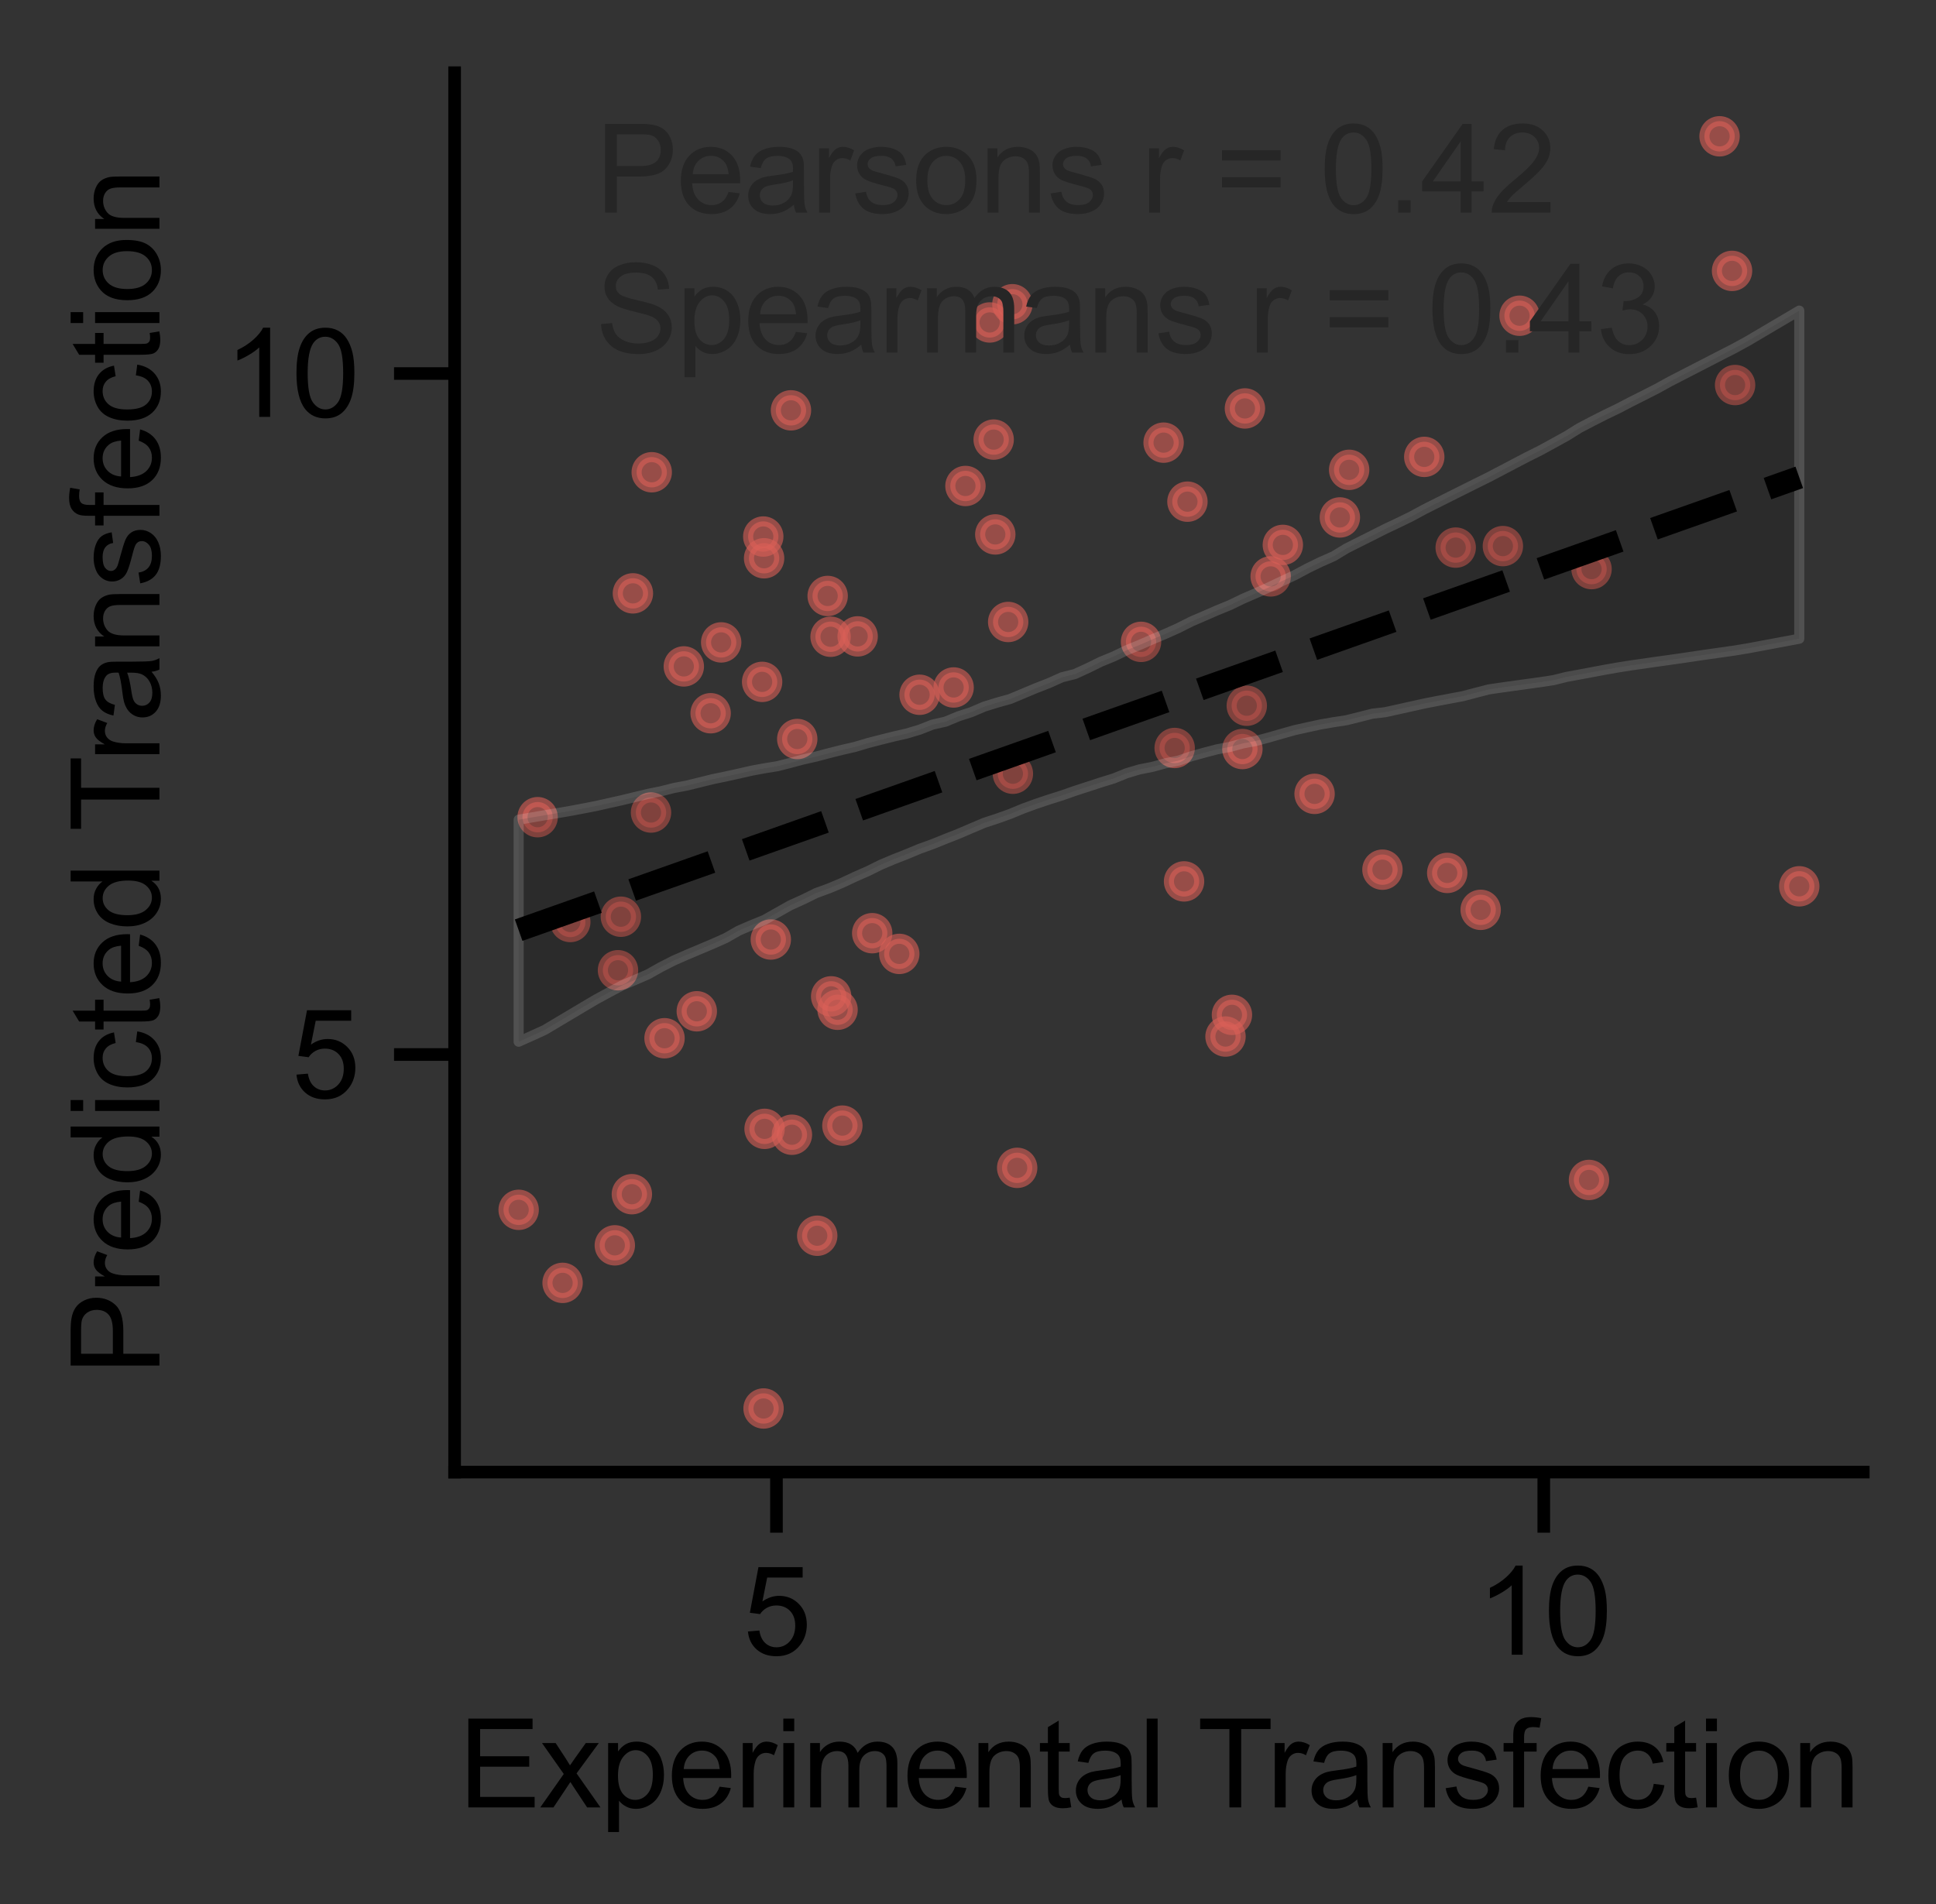 <?xml version="1.0" encoding="utf-8" standalone="no"?>
<!DOCTYPE svg PUBLIC "-//W3C//DTD SVG 1.1//EN"
  "http://www.w3.org/Graphics/SVG/1.1/DTD/svg11.dtd">
<svg xmlns:xlink="http://www.w3.org/1999/xlink" width="191.721pt" height="188.595pt" viewBox="0 0 191.721 188.595" xmlns="http://www.w3.org/2000/svg" version="1.1">
 <rect x="0" y="0" width="191.721" height="188.595" fill="#333333" stroke="none"/>
 <defs>
  <style type="text/css">*{stroke-linejoin: round; stroke-linecap: butt}</style>
 </defs>
 <g id="figure_1">
  <g id="patch_1">
   <path d="M 0 188.595 
L 191.721 188.595 
L 191.721 0 
L 0 0 
L 0 188.595 
z
" style="fill: none"/>
  </g>
  <g id="axes_1">
   <g id="patch_2">
    <path d="M 45.021 145.8 
L 184.521 145.8 
L 184.521 7.2 
L 45.021 7.2 
L 45.021 145.8 
z
" style="fill: none"/>
   </g>
   <g id="matplotlib.axis_1">
    <g id="xtick_1">
     <g id="line2d_1">
      <defs>
       <path id="mba3bfa039f" d="M 0 0 
L 0 6 
" style="stroke: #000000; stroke-width: 1.25"/>
      </defs>
      <g>
       <use xlink:href="#mba3bfa039f" x="76.892" y="145.8" style="stroke: #000000; stroke-width: 1.25"/>
      </g>
     </g>
     <g id="text_1">
      <!-- 5 -->
      <g transform="translate(73.556 163.889) scale(0.12 -0.12)">
       <defs>
        <path id="ArialMT-35" d="M 266 1200 
L 856 1250 
Q 922 819 1161 601 
Q 1400 384 1738 384 
Q 2144 384 2425 690 
Q 2706 997 2706 1503 
Q 2706 1984 2436 2262 
Q 2166 2541 1728 2541 
Q 1456 2541 1237 2417 
Q 1019 2294 894 2097 
L 366 2166 
L 809 4519 
L 3088 4519 
L 3088 3981 
L 1259 3981 
L 1013 2750 
Q 1425 3038 1878 3038 
Q 2478 3038 2890 2622 
Q 3303 2206 3303 1553 
Q 3303 931 2941 478 
Q 2500 -78 1738 -78 
Q 1113 -78 717 272 
Q 322 622 266 1200 
z
" transform="scale(0.016)"/>
       </defs>
       <use xlink:href="#ArialMT-35"/>
      </g>
     </g>
    </g>
    <g id="xtick_2">
     <g id="line2d_2">
      <g>
       <use xlink:href="#mba3bfa039f" x="152.88" y="145.8" style="stroke: #000000; stroke-width: 1.25"/>
      </g>
     </g>
     <g id="text_2">
      <!-- 10 -->
      <g transform="translate(146.207 163.889) scale(0.12 -0.12)">
       <defs>
        <path id="ArialMT-31" d="M 2384 0 
L 1822 0 
L 1822 3584 
Q 1619 3391 1289 3197 
Q 959 3003 697 2906 
L 697 3450 
Q 1169 3672 1522 3987 
Q 1875 4303 2022 4600 
L 2384 4600 
L 2384 0 
z
" transform="scale(0.016)"/>
        <path id="ArialMT-30" d="M 266 2259 
Q 266 3072 433 3567 
Q 600 4063 929 4331 
Q 1259 4600 1759 4600 
Q 2128 4600 2406 4451 
Q 2684 4303 2865 4023 
Q 3047 3744 3150 3342 
Q 3253 2941 3253 2259 
Q 3253 1453 3087 958 
Q 2922 463 2592 192 
Q 2263 -78 1759 -78 
Q 1097 -78 719 397 
Q 266 969 266 2259 
z
M 844 2259 
Q 844 1131 1108 757 
Q 1372 384 1759 384 
Q 2147 384 2411 759 
Q 2675 1134 2675 2259 
Q 2675 3391 2411 3762 
Q 2147 4134 1753 4134 
Q 1366 4134 1134 3806 
Q 844 3388 844 2259 
z
" transform="scale(0.016)"/>
       </defs>
       <use xlink:href="#ArialMT-31"/>
       <use xlink:href="#ArialMT-30" x="55.615"/>
      </g>
     </g>
    </g>
    <g id="text_3">
     <!-- Experimental Transfection -->
     <g transform="translate(45.408 179.01) scale(0.12 -0.12)">
      <defs>
       <path id="ArialMT-45" d="M 506 0 
L 506 4581 
L 3819 4581 
L 3819 4041 
L 1113 4041 
L 1113 2638 
L 3647 2638 
L 3647 2100 
L 1113 2100 
L 1113 541 
L 3925 541 
L 3925 0 
L 506 0 
z
" transform="scale(0.016)"/>
       <path id="ArialMT-78" d="M 47 0 
L 1259 1725 
L 138 3319 
L 841 3319 
L 1350 2541 
Q 1494 2319 1581 2169 
Q 1719 2375 1834 2534 
L 2394 3319 
L 3066 3319 
L 1919 1756 
L 3153 0 
L 2463 0 
L 1781 1031 
L 1600 1309 
L 728 0 
L 47 0 
z
" transform="scale(0.016)"/>
       <path id="ArialMT-70" d="M 422 -1272 
L 422 3319 
L 934 3319 
L 934 2888 
Q 1116 3141 1344 3267 
Q 1572 3394 1897 3394 
Q 2322 3394 2647 3175 
Q 2972 2956 3137 2557 
Q 3303 2159 3303 1684 
Q 3303 1175 3120 767 
Q 2938 359 2589 142 
Q 2241 -75 1856 -75 
Q 1575 -75 1351 44 
Q 1128 163 984 344 
L 984 -1272 
L 422 -1272 
z
M 931 1641 
Q 931 1000 1190 694 
Q 1450 388 1819 388 
Q 2194 388 2461 705 
Q 2728 1022 2728 1688 
Q 2728 2322 2467 2637 
Q 2206 2953 1844 2953 
Q 1484 2953 1207 2617 
Q 931 2281 931 1641 
z
" transform="scale(0.016)"/>
       <path id="ArialMT-65" d="M 2694 1069 
L 3275 997 
Q 3138 488 2766 206 
Q 2394 -75 1816 -75 
Q 1088 -75 661 373 
Q 234 822 234 1631 
Q 234 2469 665 2931 
Q 1097 3394 1784 3394 
Q 2450 3394 2872 2941 
Q 3294 2488 3294 1666 
Q 3294 1616 3291 1516 
L 816 1516 
Q 847 969 1125 678 
Q 1403 388 1819 388 
Q 2128 388 2347 550 
Q 2566 713 2694 1069 
z
M 847 1978 
L 2700 1978 
Q 2663 2397 2488 2606 
Q 2219 2931 1791 2931 
Q 1403 2931 1139 2672 
Q 875 2413 847 1978 
z
" transform="scale(0.016)"/>
       <path id="ArialMT-72" d="M 416 0 
L 416 3319 
L 922 3319 
L 922 2816 
Q 1116 3169 1280 3281 
Q 1444 3394 1641 3394 
Q 1925 3394 2219 3213 
L 2025 2691 
Q 1819 2813 1613 2813 
Q 1428 2813 1281 2702 
Q 1134 2591 1072 2394 
Q 978 2094 978 1738 
L 978 0 
L 416 0 
z
" transform="scale(0.016)"/>
       <path id="ArialMT-69" d="M 425 3934 
L 425 4581 
L 988 4581 
L 988 3934 
L 425 3934 
z
M 425 0 
L 425 3319 
L 988 3319 
L 988 0 
L 425 0 
z
" transform="scale(0.016)"/>
       <path id="ArialMT-6d" d="M 422 0 
L 422 3319 
L 925 3319 
L 925 2853 
Q 1081 3097 1340 3245 
Q 1600 3394 1931 3394 
Q 2300 3394 2536 3241 
Q 2772 3088 2869 2813 
Q 3263 3394 3894 3394 
Q 4388 3394 4653 3120 
Q 4919 2847 4919 2278 
L 4919 0 
L 4359 0 
L 4359 2091 
Q 4359 2428 4304 2576 
Q 4250 2725 4106 2815 
Q 3963 2906 3769 2906 
Q 3419 2906 3187 2673 
Q 2956 2441 2956 1928 
L 2956 0 
L 2394 0 
L 2394 2156 
Q 2394 2531 2256 2718 
Q 2119 2906 1806 2906 
Q 1569 2906 1367 2781 
Q 1166 2656 1075 2415 
Q 984 2175 984 1722 
L 984 0 
L 422 0 
z
" transform="scale(0.016)"/>
       <path id="ArialMT-6e" d="M 422 0 
L 422 3319 
L 928 3319 
L 928 2847 
Q 1294 3394 1984 3394 
Q 2284 3394 2536 3286 
Q 2788 3178 2913 3003 
Q 3038 2828 3088 2588 
Q 3119 2431 3119 2041 
L 3119 0 
L 2556 0 
L 2556 2019 
Q 2556 2363 2490 2533 
Q 2425 2703 2258 2804 
Q 2091 2906 1866 2906 
Q 1506 2906 1245 2678 
Q 984 2450 984 1813 
L 984 0 
L 422 0 
z
" transform="scale(0.016)"/>
       <path id="ArialMT-74" d="M 1650 503 
L 1731 6 
Q 1494 -44 1306 -44 
Q 1000 -44 831 53 
Q 663 150 594 308 
Q 525 466 525 972 
L 525 2881 
L 113 2881 
L 113 3319 
L 525 3319 
L 525 4141 
L 1084 4478 
L 1084 3319 
L 1650 3319 
L 1650 2881 
L 1084 2881 
L 1084 941 
Q 1084 700 1114 631 
Q 1144 563 1211 522 
Q 1278 481 1403 481 
Q 1497 481 1650 503 
z
" transform="scale(0.016)"/>
       <path id="ArialMT-61" d="M 2588 409 
Q 2275 144 1986 34 
Q 1697 -75 1366 -75 
Q 819 -75 525 192 
Q 231 459 231 875 
Q 231 1119 342 1320 
Q 453 1522 633 1644 
Q 813 1766 1038 1828 
Q 1203 1872 1538 1913 
Q 2219 1994 2541 2106 
Q 2544 2222 2544 2253 
Q 2544 2597 2384 2738 
Q 2169 2928 1744 2928 
Q 1347 2928 1158 2789 
Q 969 2650 878 2297 
L 328 2372 
Q 403 2725 575 2942 
Q 747 3159 1072 3276 
Q 1397 3394 1825 3394 
Q 2250 3394 2515 3294 
Q 2781 3194 2906 3042 
Q 3031 2891 3081 2659 
Q 3109 2516 3109 2141 
L 3109 1391 
Q 3109 606 3145 398 
Q 3181 191 3288 0 
L 2700 0 
Q 2613 175 2588 409 
z
M 2541 1666 
Q 2234 1541 1622 1453 
Q 1275 1403 1131 1340 
Q 988 1278 909 1158 
Q 831 1038 831 891 
Q 831 666 1001 516 
Q 1172 366 1500 366 
Q 1825 366 2078 508 
Q 2331 650 2450 897 
Q 2541 1088 2541 1459 
L 2541 1666 
z
" transform="scale(0.016)"/>
       <path id="ArialMT-6c" d="M 409 0 
L 409 4581 
L 972 4581 
L 972 0 
L 409 0 
z
" transform="scale(0.016)"/>
       <path id="ArialMT-20" transform="scale(0.016)"/>
       <path id="ArialMT-54" d="M 1659 0 
L 1659 4041 
L 150 4041 
L 150 4581 
L 3781 4581 
L 3781 4041 
L 2266 4041 
L 2266 0 
L 1659 0 
z
" transform="scale(0.016)"/>
       <path id="ArialMT-73" d="M 197 991 
L 753 1078 
Q 800 744 1014 566 
Q 1228 388 1613 388 
Q 2000 388 2187 545 
Q 2375 703 2375 916 
Q 2375 1106 2209 1216 
Q 2094 1291 1634 1406 
Q 1016 1563 777 1677 
Q 538 1791 414 1992 
Q 291 2194 291 2438 
Q 291 2659 392 2848 
Q 494 3038 669 3163 
Q 800 3259 1026 3326 
Q 1253 3394 1513 3394 
Q 1903 3394 2198 3281 
Q 2494 3169 2634 2976 
Q 2775 2784 2828 2463 
L 2278 2388 
Q 2241 2644 2061 2787 
Q 1881 2931 1553 2931 
Q 1166 2931 1000 2803 
Q 834 2675 834 2503 
Q 834 2394 903 2306 
Q 972 2216 1119 2156 
Q 1203 2125 1616 2013 
Q 2213 1853 2448 1751 
Q 2684 1650 2818 1456 
Q 2953 1263 2953 975 
Q 2953 694 2789 445 
Q 2625 197 2315 61 
Q 2006 -75 1616 -75 
Q 969 -75 630 194 
Q 291 463 197 991 
z
" transform="scale(0.016)"/>
       <path id="ArialMT-66" d="M 556 0 
L 556 2881 
L 59 2881 
L 59 3319 
L 556 3319 
L 556 3672 
Q 556 4006 616 4169 
Q 697 4388 901 4523 
Q 1106 4659 1475 4659 
Q 1713 4659 2000 4603 
L 1916 4113 
Q 1741 4144 1584 4144 
Q 1328 4144 1222 4034 
Q 1116 3925 1116 3625 
L 1116 3319 
L 1763 3319 
L 1763 2881 
L 1116 2881 
L 1116 0 
L 556 0 
z
" transform="scale(0.016)"/>
       <path id="ArialMT-63" d="M 2588 1216 
L 3141 1144 
Q 3050 572 2676 248 
Q 2303 -75 1759 -75 
Q 1078 -75 664 370 
Q 250 816 250 1647 
Q 250 2184 428 2587 
Q 606 2991 970 3192 
Q 1334 3394 1763 3394 
Q 2303 3394 2647 3120 
Q 2991 2847 3088 2344 
L 2541 2259 
Q 2463 2594 2264 2762 
Q 2066 2931 1784 2931 
Q 1359 2931 1093 2626 
Q 828 2322 828 1663 
Q 828 994 1084 691 
Q 1341 388 1753 388 
Q 2084 388 2306 591 
Q 2528 794 2588 1216 
z
" transform="scale(0.016)"/>
       <path id="ArialMT-6f" d="M 213 1659 
Q 213 2581 725 3025 
Q 1153 3394 1769 3394 
Q 2453 3394 2887 2945 
Q 3322 2497 3322 1706 
Q 3322 1066 3130 698 
Q 2938 331 2570 128 
Q 2203 -75 1769 -75 
Q 1072 -75 642 372 
Q 213 819 213 1659 
z
M 791 1659 
Q 791 1022 1069 705 
Q 1347 388 1769 388 
Q 2188 388 2466 706 
Q 2744 1025 2744 1678 
Q 2744 2294 2464 2611 
Q 2184 2928 1769 2928 
Q 1347 2928 1069 2612 
Q 791 2297 791 1659 
z
" transform="scale(0.016)"/>
      </defs>
      <use xlink:href="#ArialMT-45"/>
      <use xlink:href="#ArialMT-78" x="66.699"/>
      <use xlink:href="#ArialMT-70" x="116.699"/>
      <use xlink:href="#ArialMT-65" x="172.314"/>
      <use xlink:href="#ArialMT-72" x="227.93"/>
      <use xlink:href="#ArialMT-69" x="261.23"/>
      <use xlink:href="#ArialMT-6d" x="283.447"/>
      <use xlink:href="#ArialMT-65" x="366.748"/>
      <use xlink:href="#ArialMT-6e" x="422.363"/>
      <use xlink:href="#ArialMT-74" x="477.979"/>
      <use xlink:href="#ArialMT-61" x="505.762"/>
      <use xlink:href="#ArialMT-6c" x="561.377"/>
      <use xlink:href="#ArialMT-20" x="583.594"/>
      <use xlink:href="#ArialMT-54" x="609.627"/>
      <use xlink:href="#ArialMT-72" x="666.961"/>
      <use xlink:href="#ArialMT-61" x="700.262"/>
      <use xlink:href="#ArialMT-6e" x="755.877"/>
      <use xlink:href="#ArialMT-73" x="811.492"/>
      <use xlink:href="#ArialMT-66" x="861.492"/>
      <use xlink:href="#ArialMT-65" x="889.275"/>
      <use xlink:href="#ArialMT-63" x="944.891"/>
      <use xlink:href="#ArialMT-74" x="994.891"/>
      <use xlink:href="#ArialMT-69" x="1022.674"/>
      <use xlink:href="#ArialMT-6f" x="1044.891"/>
      <use xlink:href="#ArialMT-6e" x="1100.506"/>
     </g>
    </g>
   </g>
   <g id="matplotlib.axis_2">
    <g id="ytick_1">
     <g id="line2d_3">
      <defs>
       <path id="mb0d4710c6a" d="M 0 0 
L -6 0 
" style="stroke: #000000; stroke-width: 1.25"/>
      </defs>
      <g>
       <use xlink:href="#mb0d4710c6a" x="45.021" y="104.442" style="stroke: #000000; stroke-width: 1.25"/>
      </g>
     </g>
     <g id="text_4">
      <!-- 5 -->
      <g transform="translate(28.848 108.737) scale(0.12 -0.12)">
       <use xlink:href="#ArialMT-35"/>
      </g>
     </g>
    </g>
    <g id="ytick_2">
     <g id="line2d_4">
      <g>
       <use xlink:href="#mb0d4710c6a" x="45.021" y="36.994" style="stroke: #000000; stroke-width: 1.25"/>
      </g>
     </g>
     <g id="text_5">
      <!-- 10 -->
      <g transform="translate(22.174 41.289) scale(0.12 -0.12)">
       <use xlink:href="#ArialMT-31"/>
       <use xlink:href="#ArialMT-30" x="55.615"/>
      </g>
     </g>
    </g>
    <g id="text_6">
     <!-- Predicted Transfection -->
     <g transform="translate(15.789 136.195) rotate(-90) scale(0.12 -0.12)">
      <defs>
       <path id="ArialMT-50" d="M 494 0 
L 494 4581 
L 2222 4581 
Q 2678 4581 2919 4538 
Q 3256 4481 3484 4323 
Q 3713 4166 3852 3881 
Q 3991 3597 3991 3256 
Q 3991 2672 3619 2267 
Q 3247 1863 2275 1863 
L 1100 1863 
L 1100 0 
L 494 0 
z
M 1100 2403 
L 2284 2403 
Q 2872 2403 3119 2622 
Q 3366 2841 3366 3238 
Q 3366 3525 3220 3729 
Q 3075 3934 2838 4000 
Q 2684 4041 2272 4041 
L 1100 4041 
L 1100 2403 
z
" transform="scale(0.016)"/>
       <path id="ArialMT-64" d="M 2575 0 
L 2575 419 
Q 2259 -75 1647 -75 
Q 1250 -75 917 144 
Q 584 363 401 755 
Q 219 1147 219 1656 
Q 219 2153 384 2558 
Q 550 2963 881 3178 
Q 1213 3394 1622 3394 
Q 1922 3394 2156 3267 
Q 2391 3141 2538 2938 
L 2538 4581 
L 3097 4581 
L 3097 0 
L 2575 0 
z
M 797 1656 
Q 797 1019 1065 703 
Q 1334 388 1700 388 
Q 2069 388 2326 689 
Q 2584 991 2584 1609 
Q 2584 2291 2321 2609 
Q 2059 2928 1675 2928 
Q 1300 2928 1048 2622 
Q 797 2316 797 1656 
z
" transform="scale(0.016)"/>
      </defs>
      <use xlink:href="#ArialMT-50"/>
      <use xlink:href="#ArialMT-72" x="66.699"/>
      <use xlink:href="#ArialMT-65" x="100"/>
      <use xlink:href="#ArialMT-64" x="155.615"/>
      <use xlink:href="#ArialMT-69" x="211.23"/>
      <use xlink:href="#ArialMT-63" x="233.447"/>
      <use xlink:href="#ArialMT-74" x="283.447"/>
      <use xlink:href="#ArialMT-65" x="311.23"/>
      <use xlink:href="#ArialMT-64" x="366.846"/>
      <use xlink:href="#ArialMT-20" x="422.461"/>
      <use xlink:href="#ArialMT-54" x="448.494"/>
      <use xlink:href="#ArialMT-72" x="505.828"/>
      <use xlink:href="#ArialMT-61" x="539.129"/>
      <use xlink:href="#ArialMT-6e" x="594.744"/>
      <use xlink:href="#ArialMT-73" x="650.359"/>
      <use xlink:href="#ArialMT-66" x="700.359"/>
      <use xlink:href="#ArialMT-65" x="728.143"/>
      <use xlink:href="#ArialMT-63" x="783.758"/>
      <use xlink:href="#ArialMT-74" x="833.758"/>
      <use xlink:href="#ArialMT-69" x="861.541"/>
      <use xlink:href="#ArialMT-6f" x="883.758"/>
      <use xlink:href="#ArialMT-6e" x="939.373"/>
     </g>
    </g>
   </g>
   <g id="PathCollection_1">
    <defs>
     <path id="ma538dcb942" d="M 0 1.5 
C 0.398 1.5 0.779 1.342 1.061 1.061 
C 1.342 0.779 1.5 0.398 1.5 0 
C 1.5 -0.398 1.342 -0.779 1.061 -1.061 
C 0.779 -1.342 0.398 -1.5 0 -1.5 
C -0.398 -1.5 -0.779 -1.342 -1.061 -1.061 
C -1.342 -0.779 -1.5 -0.398 -1.5 0 
C -1.5 0.398 -1.342 0.779 -1.061 1.061 
C -0.779 1.342 -0.398 1.5 0 1.5 
z
" style="stroke: #db5f57; stroke-opacity: 0.6"/>
    </defs>
    <g clip-path="url(#p43569ea88b)">
     <use xlink:href="#ma538dcb942" x="157.61" y="56.365" style="fill: #db5f57; fill-opacity: 0.6; stroke: #db5f57; stroke-opacity: 0.6"/>
     <use xlink:href="#ma538dcb942" x="171.523" y="26.83" style="fill: #db5f57; fill-opacity: 0.6; stroke: #db5f57; stroke-opacity: 0.6"/>
     <use xlink:href="#ma538dcb942" x="148.83" y="54.087" style="fill: #db5f57; fill-opacity: 0.6; stroke: #db5f57; stroke-opacity: 0.6"/>
     <use xlink:href="#ma538dcb942" x="171.825" y="38.135" style="fill: #db5f57; fill-opacity: 0.6; stroke: #db5f57; stroke-opacity: 0.6"/>
     <use xlink:href="#ma538dcb942" x="78.951" y="73.192" style="fill: #db5f57; fill-opacity: 0.6; stroke: #db5f57; stroke-opacity: 0.6"/>
     <use xlink:href="#ma538dcb942" x="100.306" y="76.632" style="fill: #db5f57; fill-opacity: 0.6; stroke: #db5f57; stroke-opacity: 0.6"/>
     <use xlink:href="#ma538dcb942" x="178.18" y="87.782" style="fill: #db5f57; fill-opacity: 0.6; stroke: #db5f57; stroke-opacity: 0.6"/>
     <use xlink:href="#ma538dcb942" x="132.686" y="51.249" style="fill: #db5f57; fill-opacity: 0.6; stroke: #db5f57; stroke-opacity: 0.6"/>
     <use xlink:href="#ma538dcb942" x="157.357" y="116.864" style="fill: #db5f57; fill-opacity: 0.6; stroke: #db5f57; stroke-opacity: 0.6"/>
     <use xlink:href="#ma538dcb942" x="146.63" y="90.113" style="fill: #db5f57; fill-opacity: 0.6; stroke: #db5f57; stroke-opacity: 0.6"/>
     <use xlink:href="#ma538dcb942" x="60.885" y="123.341" style="fill: #db5f57; fill-opacity: 0.6; stroke: #db5f57; stroke-opacity: 0.6"/>
     <use xlink:href="#ma538dcb942" x="121.999" y="100.513" style="fill: #db5f57; fill-opacity: 0.6; stroke: #db5f57; stroke-opacity: 0.6"/>
     <use xlink:href="#ma538dcb942" x="125.833" y="57.088" style="fill: #db5f57; fill-opacity: 0.6; stroke: #db5f57; stroke-opacity: 0.6"/>
     <use xlink:href="#ma538dcb942" x="141.043" y="45.251" style="fill: #db5f57; fill-opacity: 0.6; stroke: #db5f57; stroke-opacity: 0.6"/>
     <use xlink:href="#ma538dcb942" x="123.284" y="40.453" style="fill: #db5f57; fill-opacity: 0.6; stroke: #db5f57; stroke-opacity: 0.6"/>
     <use xlink:href="#ma538dcb942" x="133.605" y="46.533" style="fill: #db5f57; fill-opacity: 0.6; stroke: #db5f57; stroke-opacity: 0.6"/>
     <use xlink:href="#ma538dcb942" x="75.473" y="67.534" style="fill: #db5f57; fill-opacity: 0.6; stroke: #db5f57; stroke-opacity: 0.6"/>
     <use xlink:href="#ma538dcb942" x="98.563" y="52.931" style="fill: #db5f57; fill-opacity: 0.6; stroke: #db5f57; stroke-opacity: 0.6"/>
     <use xlink:href="#ma538dcb942" x="136.904" y="86.135" style="fill: #db5f57; fill-opacity: 0.6; stroke: #db5f57; stroke-opacity: 0.6"/>
     <use xlink:href="#ma538dcb942" x="144.157" y="54.236" style="fill: #db5f57; fill-opacity: 0.6; stroke: #db5f57; stroke-opacity: 0.6"/>
     <use xlink:href="#ma538dcb942" x="100.73" y="115.667" style="fill: #db5f57; fill-opacity: 0.6; stroke: #db5f57; stroke-opacity: 0.6"/>
     <use xlink:href="#ma538dcb942" x="130.182" y="78.627" style="fill: #db5f57; fill-opacity: 0.6; stroke: #db5f57; stroke-opacity: 0.6"/>
     <use xlink:href="#ma538dcb942" x="62.574" y="118.276" style="fill: #db5f57; fill-opacity: 0.6; stroke: #db5f57; stroke-opacity: 0.6"/>
     <use xlink:href="#ma538dcb942" x="143.317" y="86.457" style="fill: #db5f57; fill-opacity: 0.6; stroke: #db5f57; stroke-opacity: 0.6"/>
     <use xlink:href="#ma538dcb942" x="117.591" y="49.686" style="fill: #db5f57; fill-opacity: 0.6; stroke: #db5f57; stroke-opacity: 0.6"/>
     <use xlink:href="#ma538dcb942" x="170.287" y="13.5" style="fill: #db5f57; fill-opacity: 0.6; stroke: #db5f57; stroke-opacity: 0.6"/>
     <use xlink:href="#ma538dcb942" x="98.403" y="43.539" style="fill: #db5f57; fill-opacity: 0.6; stroke: #db5f57; stroke-opacity: 0.6"/>
     <use xlink:href="#ma538dcb942" x="150.48" y="31.271" style="fill: #db5f57; fill-opacity: 0.6; stroke: #db5f57; stroke-opacity: 0.6"/>
     <use xlink:href="#ma538dcb942" x="75.586" y="53.139" style="fill: #db5f57; fill-opacity: 0.6; stroke: #db5f57; stroke-opacity: 0.6"/>
     <use xlink:href="#ma538dcb942" x="71.418" y="63.625" style="fill: #db5f57; fill-opacity: 0.6; stroke: #db5f57; stroke-opacity: 0.6"/>
     <use xlink:href="#ma538dcb942" x="69.003" y="100.16" style="fill: #db5f57; fill-opacity: 0.6; stroke: #db5f57; stroke-opacity: 0.6"/>
     <use xlink:href="#ma538dcb942" x="100.257" y="30.132" style="fill: #db5f57; fill-opacity: 0.6; stroke: #db5f57; stroke-opacity: 0.6"/>
     <use xlink:href="#ma538dcb942" x="61.486" y="90.794" style="fill: #db5f57; fill-opacity: 0.6; stroke: #db5f57; stroke-opacity: 0.6"/>
     <use xlink:href="#ma538dcb942" x="115.231" y="43.841" style="fill: #db5f57; fill-opacity: 0.6; stroke: #db5f57; stroke-opacity: 0.6"/>
     <use xlink:href="#ma538dcb942" x="56.475" y="91.317" style="fill: #db5f57; fill-opacity: 0.6; stroke: #db5f57; stroke-opacity: 0.6"/>
     <use xlink:href="#ma538dcb942" x="127.039" y="53.968" style="fill: #db5f57; fill-opacity: 0.6; stroke: #db5f57; stroke-opacity: 0.6"/>
     <use xlink:href="#ma538dcb942" x="65.808" y="102.829" style="fill: #db5f57; fill-opacity: 0.6; stroke: #db5f57; stroke-opacity: 0.6"/>
     <use xlink:href="#ma538dcb942" x="82.944" y="100.01" style="fill: #db5f57; fill-opacity: 0.6; stroke: #db5f57; stroke-opacity: 0.6"/>
     <use xlink:href="#ma538dcb942" x="64.541" y="46.772" style="fill: #db5f57; fill-opacity: 0.6; stroke: #db5f57; stroke-opacity: 0.6"/>
     <use xlink:href="#ma538dcb942" x="75.668" y="55.292" style="fill: #db5f57; fill-opacity: 0.6; stroke: #db5f57; stroke-opacity: 0.6"/>
     <use xlink:href="#ma538dcb942" x="81.963" y="59.026" style="fill: #db5f57; fill-opacity: 0.6; stroke: #db5f57; stroke-opacity: 0.6"/>
     <use xlink:href="#ma538dcb942" x="70.374" y="70.641" style="fill: #db5f57; fill-opacity: 0.6; stroke: #db5f57; stroke-opacity: 0.6"/>
     <use xlink:href="#ma538dcb942" x="75.615" y="139.5" style="fill: #db5f57; fill-opacity: 0.6; stroke: #db5f57; stroke-opacity: 0.6"/>
     <use xlink:href="#ma538dcb942" x="121.362" y="102.662" style="fill: #db5f57; fill-opacity: 0.6; stroke: #db5f57; stroke-opacity: 0.6"/>
     <use xlink:href="#ma538dcb942" x="61.199" y="96.095" style="fill: #db5f57; fill-opacity: 0.6; stroke: #db5f57; stroke-opacity: 0.6"/>
     <use xlink:href="#ma538dcb942" x="123.034" y="74.187" style="fill: #db5f57; fill-opacity: 0.6; stroke: #db5f57; stroke-opacity: 0.6"/>
     <use xlink:href="#ma538dcb942" x="76.332" y="93.052" style="fill: #db5f57; fill-opacity: 0.6; stroke: #db5f57; stroke-opacity: 0.6"/>
     <use xlink:href="#ma538dcb942" x="117.256" y="87.296" style="fill: #db5f57; fill-opacity: 0.6; stroke: #db5f57; stroke-opacity: 0.6"/>
     <use xlink:href="#ma538dcb942" x="64.469" y="80.474" style="fill: #db5f57; fill-opacity: 0.6; stroke: #db5f57; stroke-opacity: 0.6"/>
     <use xlink:href="#ma538dcb942" x="80.93" y="122.39" style="fill: #db5f57; fill-opacity: 0.6; stroke: #db5f57; stroke-opacity: 0.6"/>
     <use xlink:href="#ma538dcb942" x="62.677" y="58.768" style="fill: #db5f57; fill-opacity: 0.6; stroke: #db5f57; stroke-opacity: 0.6"/>
     <use xlink:href="#ma538dcb942" x="98.006" y="31.937" style="fill: #db5f57; fill-opacity: 0.6; stroke: #db5f57; stroke-opacity: 0.6"/>
     <use xlink:href="#ma538dcb942" x="82.252" y="63.065" style="fill: #db5f57; fill-opacity: 0.6; stroke: #db5f57; stroke-opacity: 0.6"/>
     <use xlink:href="#ma538dcb942" x="78.329" y="40.64" style="fill: #db5f57; fill-opacity: 0.6; stroke: #db5f57; stroke-opacity: 0.6"/>
     <use xlink:href="#ma538dcb942" x="51.362" y="119.824" style="fill: #db5f57; fill-opacity: 0.6; stroke: #db5f57; stroke-opacity: 0.6"/>
     <use xlink:href="#ma538dcb942" x="78.424" y="112.387" style="fill: #db5f57; fill-opacity: 0.6; stroke: #db5f57; stroke-opacity: 0.6"/>
     <use xlink:href="#ma538dcb942" x="75.715" y="111.804" style="fill: #db5f57; fill-opacity: 0.6; stroke: #db5f57; stroke-opacity: 0.6"/>
     <use xlink:href="#ma538dcb942" x="95.607" y="48.133" style="fill: #db5f57; fill-opacity: 0.6; stroke: #db5f57; stroke-opacity: 0.6"/>
     <use xlink:href="#ma538dcb942" x="83.421" y="111.484" style="fill: #db5f57; fill-opacity: 0.6; stroke: #db5f57; stroke-opacity: 0.6"/>
     <use xlink:href="#ma538dcb942" x="116.327" y="74.081" style="fill: #db5f57; fill-opacity: 0.6; stroke: #db5f57; stroke-opacity: 0.6"/>
     <use xlink:href="#ma538dcb942" x="53.24" y="80.936" style="fill: #db5f57; fill-opacity: 0.6; stroke: #db5f57; stroke-opacity: 0.6"/>
     <use xlink:href="#ma538dcb942" x="89.055" y="94.476" style="fill: #db5f57; fill-opacity: 0.6; stroke: #db5f57; stroke-opacity: 0.6"/>
     <use xlink:href="#ma538dcb942" x="67.718" y="66.003" style="fill: #db5f57; fill-opacity: 0.6; stroke: #db5f57; stroke-opacity: 0.6"/>
     <use xlink:href="#ma538dcb942" x="94.437" y="68.089" style="fill: #db5f57; fill-opacity: 0.6; stroke: #db5f57; stroke-opacity: 0.6"/>
     <use xlink:href="#ma538dcb942" x="84.933" y="63.029" style="fill: #db5f57; fill-opacity: 0.6; stroke: #db5f57; stroke-opacity: 0.6"/>
     <use xlink:href="#ma538dcb942" x="91.065" y="68.811" style="fill: #db5f57; fill-opacity: 0.6; stroke: #db5f57; stroke-opacity: 0.6"/>
     <use xlink:href="#ma538dcb942" x="55.714" y="127.059" style="fill: #db5f57; fill-opacity: 0.6; stroke: #db5f57; stroke-opacity: 0.6"/>
     <use xlink:href="#ma538dcb942" x="99.839" y="61.602" style="fill: #db5f57; fill-opacity: 0.6; stroke: #db5f57; stroke-opacity: 0.6"/>
     <use xlink:href="#ma538dcb942" x="82.31" y="98.681" style="fill: #db5f57; fill-opacity: 0.6; stroke: #db5f57; stroke-opacity: 0.6"/>
     <use xlink:href="#ma538dcb942" x="112.996" y="63.571" style="fill: #db5f57; fill-opacity: 0.6; stroke: #db5f57; stroke-opacity: 0.6"/>
     <use xlink:href="#ma538dcb942" x="86.374" y="92.426" style="fill: #db5f57; fill-opacity: 0.6; stroke: #db5f57; stroke-opacity: 0.6"/>
     <use xlink:href="#ma538dcb942" x="123.468" y="69.897" style="fill: #db5f57; fill-opacity: 0.6; stroke: #db5f57; stroke-opacity: 0.6"/>
    </g>
   </g>
   <g id="PolyCollection_1">
    <defs>
     <path id="m937e38aaaa" d="M 51.362 -107.408 
L 51.362 -85.421 
L 52.643 -85.996 
L 53.924 -86.578 
L 55.205 -87.341 
L 56.486 -88.104 
L 57.766 -88.868 
L 59.047 -89.623 
L 60.328 -90.319 
L 61.609 -90.998 
L 62.89 -91.538 
L 64.171 -92.097 
L 65.452 -92.817 
L 66.733 -93.469 
L 68.014 -94.031 
L 69.295 -94.572 
L 70.576 -95.113 
L 71.857 -95.682 
L 73.138 -96.413 
L 74.419 -96.969 
L 75.7 -97.489 
L 76.981 -98.213 
L 78.262 -98.934 
L 79.543 -99.513 
L 80.824 -100.145 
L 82.105 -100.614 
L 83.386 -101.152 
L 84.667 -101.756 
L 85.948 -102.318 
L 87.229 -102.953 
L 88.51 -103.493 
L 89.791 -103.995 
L 91.072 -104.529 
L 92.353 -104.991 
L 93.634 -105.509 
L 94.915 -106.013 
L 96.196 -106.562 
L 97.477 -107.104 
L 98.758 -107.524 
L 100.039 -107.983 
L 101.32 -108.513 
L 102.601 -108.98 
L 103.882 -109.411 
L 105.163 -109.813 
L 106.444 -110.264 
L 107.725 -110.679 
L 109.006 -111.1 
L 110.287 -111.494 
L 111.568 -112.013 
L 112.849 -112.393 
L 114.13 -112.646 
L 115.411 -112.996 
L 116.692 -113.257 
L 117.973 -113.691 
L 119.254 -114.049 
L 120.535 -114.383 
L 121.816 -114.623 
L 123.097 -114.97 
L 124.378 -115.212 
L 125.659 -115.554 
L 126.94 -115.925 
L 128.221 -116.285 
L 129.502 -116.568 
L 130.783 -116.846 
L 132.064 -117.068 
L 133.345 -117.264 
L 134.626 -117.584 
L 135.907 -117.91 
L 137.188 -118.06 
L 138.469 -118.344 
L 139.75 -118.629 
L 141.031 -118.913 
L 142.312 -119.164 
L 143.593 -119.406 
L 144.874 -119.647 
L 146.155 -119.985 
L 147.436 -120.315 
L 148.717 -120.504 
L 149.998 -120.681 
L 151.279 -120.859 
L 152.56 -121.036 
L 153.841 -121.232 
L 155.122 -121.551 
L 156.403 -121.787 
L 157.684 -122.027 
L 158.965 -122.267 
L 160.246 -122.493 
L 161.527 -122.695 
L 162.808 -122.879 
L 164.089 -123.063 
L 165.37 -123.24 
L 166.651 -123.423 
L 167.932 -123.614 
L 169.213 -123.803 
L 170.494 -123.981 
L 171.775 -124.165 
L 173.056 -124.376 
L 174.337 -124.615 
L 175.618 -124.855 
L 176.899 -125.095 
L 178.18 -125.334 
L 178.18 -157.83 
L 178.18 -157.83 
L 176.899 -157.074 
L 175.618 -156.318 
L 174.337 -155.562 
L 173.056 -154.806 
L 171.775 -154.105 
L 170.494 -153.448 
L 169.213 -152.788 
L 167.932 -152.129 
L 166.651 -151.469 
L 165.37 -150.809 
L 164.089 -150.102 
L 162.808 -149.449 
L 161.527 -148.805 
L 160.246 -148.137 
L 158.965 -147.519 
L 157.684 -146.869 
L 156.403 -146.197 
L 155.122 -145.4 
L 153.841 -144.695 
L 152.56 -143.994 
L 151.279 -143.354 
L 149.998 -142.683 
L 148.717 -142.011 
L 147.436 -141.34 
L 146.155 -140.706 
L 144.874 -140.066 
L 143.593 -139.424 
L 142.312 -138.781 
L 141.031 -138.137 
L 139.75 -137.441 
L 138.469 -136.818 
L 137.188 -136.212 
L 135.907 -135.566 
L 134.626 -134.924 
L 133.345 -134.28 
L 132.064 -133.503 
L 130.783 -132.938 
L 129.502 -132.316 
L 128.221 -131.631 
L 126.94 -131.032 
L 125.659 -130.424 
L 124.378 -129.848 
L 123.097 -129.293 
L 121.816 -128.673 
L 120.535 -128.148 
L 119.254 -127.589 
L 117.973 -127.037 
L 116.692 -126.391 
L 115.411 -125.817 
L 114.13 -125.278 
L 112.849 -124.717 
L 111.568 -124.193 
L 110.287 -123.576 
L 109.006 -123.05 
L 107.725 -122.42 
L 106.444 -121.834 
L 105.163 -121.514 
L 103.882 -120.939 
L 102.601 -120.44 
L 101.32 -119.903 
L 100.039 -119.367 
L 98.758 -119.008 
L 97.477 -118.612 
L 96.196 -118.066 
L 94.915 -117.65 
L 93.634 -117.119 
L 92.353 -116.828 
L 91.072 -116.327 
L 89.791 -115.942 
L 88.51 -115.651 
L 87.229 -115.33 
L 85.948 -114.998 
L 84.667 -114.619 
L 83.386 -114.324 
L 82.105 -114 
L 80.824 -113.662 
L 79.543 -113.375 
L 78.262 -113.032 
L 76.981 -112.707 
L 75.7 -112.5 
L 74.419 -112.261 
L 73.138 -111.969 
L 71.857 -111.687 
L 70.576 -111.422 
L 69.295 -111.104 
L 68.014 -110.79 
L 66.733 -110.549 
L 65.452 -110.223 
L 64.171 -109.965 
L 62.89 -109.656 
L 61.609 -109.345 
L 60.328 -109.058 
L 59.047 -108.771 
L 57.766 -108.52 
L 56.486 -108.28 
L 55.205 -108.06 
L 53.924 -107.85 
L 52.643 -107.63 
L 51.362 -107.408 
z
" style="stroke: #ffffff; stroke-opacity: 0.15"/>
    </defs>
    <g clip-path="url(#p43569ea88b)">
     <use xlink:href="#m937e38aaaa" x="0" y="188.595" style="fill-opacity: 0.15; stroke: #ffffff; stroke-opacity: 0.15"/>
    </g>
   </g>
   <g id="line2d_5">
    <path d="M 51.362 92.125 
L 52.643 91.672 
L 53.924 91.219 
L 55.205 90.766 
L 56.486 90.313 
L 57.766 89.86 
L 59.047 89.407 
L 60.328 88.954 
L 61.609 88.501 
L 62.89 88.048 
L 64.171 87.595 
L 65.452 87.143 
L 66.733 86.69 
L 68.014 86.237 
L 69.295 85.784 
L 70.576 85.331 
L 71.857 84.878 
L 73.138 84.425 
L 74.419 83.972 
L 75.7 83.519 
L 76.981 83.066 
L 78.262 82.613 
L 79.543 82.16 
L 80.824 81.707 
L 82.105 81.254 
L 83.386 80.801 
L 84.667 80.348 
L 85.948 79.895 
L 87.229 79.442 
L 88.51 78.989 
L 89.791 78.536 
L 91.072 78.083 
L 92.353 77.63 
L 93.634 77.177 
L 94.915 76.724 
L 96.196 76.271 
L 97.477 75.818 
L 98.758 75.365 
L 100.039 74.912 
L 101.32 74.459 
L 102.601 74.006 
L 103.882 73.553 
L 105.163 73.1 
L 106.444 72.647 
L 107.725 72.194 
L 109.006 71.741 
L 110.287 71.288 
L 111.568 70.835 
L 112.849 70.382 
L 114.13 69.929 
L 115.411 69.476 
L 116.692 69.023 
L 117.973 68.57 
L 119.254 68.117 
L 120.535 67.664 
L 121.816 67.211 
L 123.097 66.758 
L 124.378 66.305 
L 125.659 65.852 
L 126.94 65.399 
L 128.221 64.946 
L 129.502 64.493 
L 130.783 64.04 
L 132.064 63.587 
L 133.345 63.134 
L 134.626 62.681 
L 135.907 62.228 
L 137.188 61.775 
L 138.469 61.322 
L 139.75 60.869 
L 141.031 60.416 
L 142.312 59.963 
L 143.593 59.51 
L 144.874 59.057 
L 146.155 58.604 
L 147.436 58.151 
L 148.717 57.698 
L 149.998 57.245 
L 151.279 56.792 
L 152.56 56.339 
L 153.841 55.886 
L 155.122 55.433 
L 156.403 54.98 
L 157.684 54.527 
L 158.965 54.074 
L 160.246 53.621 
L 161.527 53.168 
L 162.808 52.715 
L 164.089 52.262 
L 165.37 51.809 
L 166.651 51.356 
L 167.932 50.904 
L 169.213 50.451 
L 170.494 49.998 
L 171.775 49.545 
L 173.056 49.092 
L 174.337 48.639 
L 175.618 48.186 
L 176.899 47.733 
L 178.18 47.28 
" clip-path="url(#p43569ea88b)" style="fill: none; stroke-dasharray: 8.325,3.6; stroke-dashoffset: 0; stroke: #000000; stroke-width: 2.25"/>
   </g>
   <g id="patch_3">
    <path d="M 45.021 145.8 
L 45.021 7.2 
" style="fill: none; stroke: #000000; stroke-width: 1.25; stroke-linejoin: miter; stroke-linecap: square"/>
   </g>
   <g id="patch_4">
    <path d="M 45.021 145.8 
L 184.521 145.8 
" style="fill: none; stroke: #000000; stroke-width: 1.25; stroke-linejoin: miter; stroke-linecap: square"/>
   </g>
   <g id="text_7">
    <!-- Pearsons r = 0.42 -->
    <g style="fill: #262626" transform="translate(58.971 21.06) scale(0.12 -0.12)">
     <defs>
      <path id="ArialMT-3d" d="M 3381 2694 
L 356 2694 
L 356 3219 
L 3381 3219 
L 3381 2694 
z
M 3381 1303 
L 356 1303 
L 356 1828 
L 3381 1828 
L 3381 1303 
z
" transform="scale(0.016)"/>
      <path id="ArialMT-2e" d="M 581 0 
L 581 641 
L 1222 641 
L 1222 0 
L 581 0 
z
" transform="scale(0.016)"/>
      <path id="ArialMT-34" d="M 2069 0 
L 2069 1097 
L 81 1097 
L 81 1613 
L 2172 4581 
L 2631 4581 
L 2631 1613 
L 3250 1613 
L 3250 1097 
L 2631 1097 
L 2631 0 
L 2069 0 
z
M 2069 1613 
L 2069 3678 
L 634 1613 
L 2069 1613 
z
" transform="scale(0.016)"/>
      <path id="ArialMT-32" d="M 3222 541 
L 3222 0 
L 194 0 
Q 188 203 259 391 
Q 375 700 629 1000 
Q 884 1300 1366 1694 
Q 2113 2306 2375 2664 
Q 2638 3022 2638 3341 
Q 2638 3675 2398 3904 
Q 2159 4134 1775 4134 
Q 1369 4134 1125 3890 
Q 881 3647 878 3216 
L 300 3275 
Q 359 3922 746 4261 
Q 1134 4600 1788 4600 
Q 2447 4600 2831 4234 
Q 3216 3869 3216 3328 
Q 3216 3053 3103 2787 
Q 2991 2522 2730 2228 
Q 2469 1934 1863 1422 
Q 1356 997 1212 845 
Q 1069 694 975 541 
L 3222 541 
z
" transform="scale(0.016)"/>
     </defs>
     <use xlink:href="#ArialMT-50"/>
     <use xlink:href="#ArialMT-65" x="66.699"/>
     <use xlink:href="#ArialMT-61" x="122.314"/>
     <use xlink:href="#ArialMT-72" x="177.93"/>
     <use xlink:href="#ArialMT-73" x="211.23"/>
     <use xlink:href="#ArialMT-6f" x="261.23"/>
     <use xlink:href="#ArialMT-6e" x="316.846"/>
     <use xlink:href="#ArialMT-73" x="372.461"/>
     <use xlink:href="#ArialMT-20" x="422.461"/>
     <use xlink:href="#ArialMT-72" x="450.244"/>
     <use xlink:href="#ArialMT-20" x="483.545"/>
     <use xlink:href="#ArialMT-3d" x="511.328"/>
     <use xlink:href="#ArialMT-20" x="569.727"/>
     <use xlink:href="#ArialMT-30" x="597.51"/>
     <use xlink:href="#ArialMT-2e" x="653.125"/>
     <use xlink:href="#ArialMT-34" x="680.908"/>
     <use xlink:href="#ArialMT-32" x="736.523"/>
    </g>
   </g>
   <g id="text_8">
    <!-- Spearmans r = 0.43 -->
    <g style="fill: #262626" transform="translate(58.971 34.92) scale(0.12 -0.12)">
     <defs>
      <path id="ArialMT-53" d="M 288 1472 
L 859 1522 
Q 900 1178 1048 958 
Q 1197 738 1509 602 
Q 1822 466 2213 466 
Q 2559 466 2825 569 
Q 3091 672 3220 851 
Q 3350 1031 3350 1244 
Q 3350 1459 3225 1620 
Q 3100 1781 2813 1891 
Q 2628 1963 1997 2114 
Q 1366 2266 1113 2400 
Q 784 2572 623 2826 
Q 463 3081 463 3397 
Q 463 3744 659 4045 
Q 856 4347 1234 4503 
Q 1613 4659 2075 4659 
Q 2584 4659 2973 4495 
Q 3363 4331 3572 4012 
Q 3781 3694 3797 3291 
L 3216 3247 
Q 3169 3681 2898 3903 
Q 2628 4125 2100 4125 
Q 1550 4125 1298 3923 
Q 1047 3722 1047 3438 
Q 1047 3191 1225 3031 
Q 1400 2872 2139 2705 
Q 2878 2538 3153 2413 
Q 3553 2228 3743 1945 
Q 3934 1663 3934 1294 
Q 3934 928 3725 604 
Q 3516 281 3123 101 
Q 2731 -78 2241 -78 
Q 1619 -78 1198 103 
Q 778 284 539 648 
Q 300 1013 288 1472 
z
" transform="scale(0.016)"/>
      <path id="ArialMT-33" d="M 269 1209 
L 831 1284 
Q 928 806 1161 595 
Q 1394 384 1728 384 
Q 2125 384 2398 659 
Q 2672 934 2672 1341 
Q 2672 1728 2419 1979 
Q 2166 2231 1775 2231 
Q 1616 2231 1378 2169 
L 1441 2663 
Q 1497 2656 1531 2656 
Q 1891 2656 2178 2843 
Q 2466 3031 2466 3422 
Q 2466 3731 2256 3934 
Q 2047 4138 1716 4138 
Q 1388 4138 1169 3931 
Q 950 3725 888 3313 
L 325 3413 
Q 428 3978 793 4289 
Q 1159 4600 1703 4600 
Q 2078 4600 2393 4439 
Q 2709 4278 2876 4000 
Q 3044 3722 3044 3409 
Q 3044 3113 2884 2869 
Q 2725 2625 2413 2481 
Q 2819 2388 3044 2092 
Q 3269 1797 3269 1353 
Q 3269 753 2831 336 
Q 2394 -81 1725 -81 
Q 1122 -81 723 278 
Q 325 638 269 1209 
z
" transform="scale(0.016)"/>
     </defs>
     <use xlink:href="#ArialMT-53"/>
     <use xlink:href="#ArialMT-70" x="66.699"/>
     <use xlink:href="#ArialMT-65" x="122.314"/>
     <use xlink:href="#ArialMT-61" x="177.93"/>
     <use xlink:href="#ArialMT-72" x="233.545"/>
     <use xlink:href="#ArialMT-6d" x="266.846"/>
     <use xlink:href="#ArialMT-61" x="350.146"/>
     <use xlink:href="#ArialMT-6e" x="405.762"/>
     <use xlink:href="#ArialMT-73" x="461.377"/>
     <use xlink:href="#ArialMT-20" x="511.377"/>
     <use xlink:href="#ArialMT-72" x="539.16"/>
     <use xlink:href="#ArialMT-20" x="572.461"/>
     <use xlink:href="#ArialMT-3d" x="600.244"/>
     <use xlink:href="#ArialMT-20" x="658.643"/>
     <use xlink:href="#ArialMT-30" x="686.426"/>
     <use xlink:href="#ArialMT-2e" x="742.041"/>
     <use xlink:href="#ArialMT-34" x="769.824"/>
     <use xlink:href="#ArialMT-33" x="825.439"/>
    </g>
   </g>
  </g>
 </g>
 <defs>
  <clipPath id="p43569ea88b">
   <rect x="45.021" y="7.2" width="139.5" height="138.6"/>
  </clipPath>
 </defs>
</svg>
